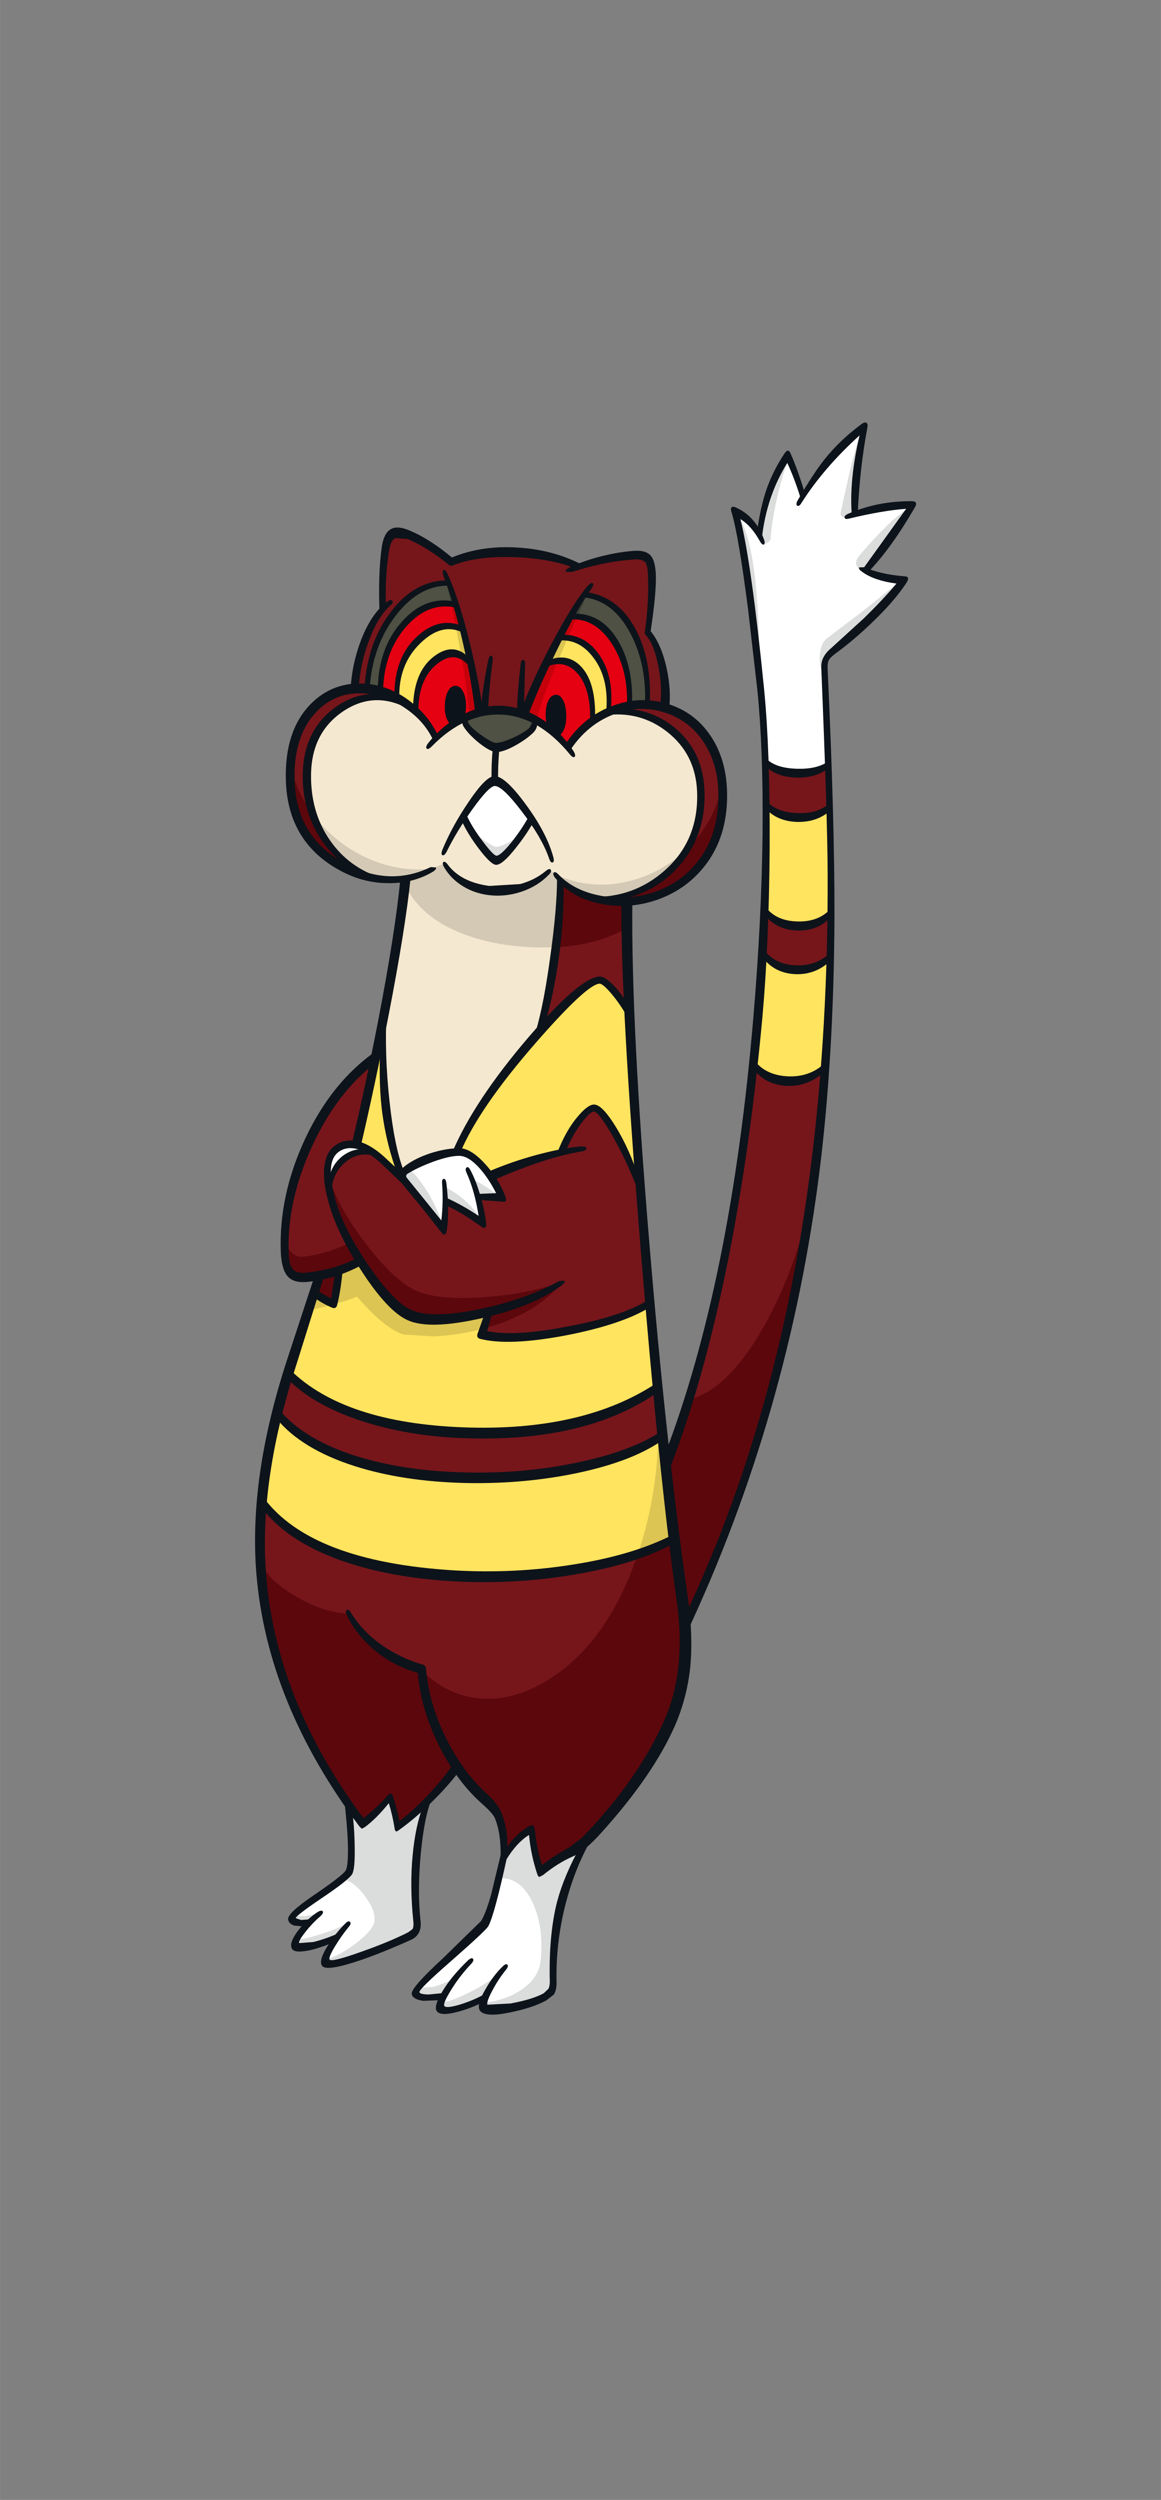 <?xml version="1.0" encoding="UTF-8" standalone="no"?>
<svg
   version="1.1"
   width="151"
   height="325"
   viewBox="-1.55 -0.2 150.9 324.8"
   id="svg127"
   xmlns="http://www.w3.org/2000/svg"
   xmlns:svg="http://www.w3.org/2000/svg">
  <rect x="-1.55" y="-0.2" width="150.9" height="324.8" fill="#808080" stroke="none"/>
  <defs
     id="defs127" />
  <g
     id="g127"
     transform="matrix(0.569,0.006,-0.006,0.64,32.946,53.89)">
    <path
       fill="#76161b"
       d="m 81.7,27.8 5.9,0.3 q 1.65,1.25 0.2,14.95 2.7,3.65 3.7,8.5 0.75,3.9 0.2,6.5 -6.25,-1.25 -12.3,1.2 -5.8,2.3 -9.75,7.3 -3.15,-3.55 -7.6,-5.5 -3.65,-1.55 -7.5,-1.8 -3.45,-0.25 -7.6,1.3 -4.4,1.6 -7.5,4.5 -2.55,-4.7 -7.6,-7.5 -5.25,-2.95 -11.05,-2.5 0.35,-4.55 2.4,-9.5 1.9,-4.5 4,-6.75 l -0.05,-8.6 q 0.35,-5.85 2.15,-6.6 1.9,-0.8 6.55,1.35 3.65,1.65 7.1,4.15 5.6,-1.9 13.85,-1.85 8.85,0.05 14.9,2.55 5.6,-1.5 10,-2"
       id="path1" />
    <path
       fill="#76161b"
       d="m 31.45,57.3 q -9.8,-1.7 -15.75,3.45 -4.75,4.15 -5.3,10.35 -0.55,5.75 1.95,11 3.2,6.6 10.7,10.5 Q 13.6,90.65 9.05,83.1 4.4,75.3 7.4,65.35 q 2.05,-6.75 9.15,-9.2 7.2,-2.5 14.9,1.15"
       id="path2" />
    <path
       fill="#76161b"
       d="m 95,64.05 q -5.9,-5.55 -15.8,-4.9 8.3,-2.75 15.3,0 7.8,3 10.25,11.85 3.5,12.85 -6.65,21.25 -4.25,3.5 -9.75,4.95 -5.45,1.4 -10.3,0.25 Q 88.8,96.2 94.8,90.15 100.5,84.3 100.25,75.8 100.05,68.85 95,64.05"
       id="path3" />
    <path
       fill="#f4e8d0"
       d="m 92.6,62.15 q 7.5,5.05 7.65,14.95 0.1,7.5 -5.95,13.45 -6.25,6.15 -15.55,6.9 -2.75,-0.2 -5.85,-1.4 -3,-1.2 -4.55,-2.65 0.1,5.8 -1.25,15.45 -1.2,8.75 -2.85,15.5 -6.35,6.5 -11.15,12.55 -5.55,7 -8,12.15 -2.4,0.25 -6,1.35 -3.75,1.2 -6.45,2.65 -2.25,-4.1 -3.45,-15.5 -1,-9.25 -0.8,-15.95 1.55,-5.7 4.75,-28.05 -9.1,1.4 -16.25,-5.4 -7.25,-6.9 -6.5,-16.7 0.5,-6.9 6.4,-11.35 6.5,-4.9 15,-2.55 2,0.95 4.2,3.1 2.2,2.15 3.45,4.4 3.95,-2.95 7,-4.3 3.85,-1.7 7.75,-1.6 4,0.05 8.4,2.35 3.95,2 7.05,5.05 5.45,-5.9 9.55,-7.4 7,-1.35 13.4,3"
       id="path4" />
    <path
       fill="#ffe45f"
       d="m 45.75,42.9 1.7,6.4 q -4.55,-2.6 -8.2,0.05 -3.95,2.85 -4.25,10.3 -1.75,-1.5 -4.45,-2.85 0.2,-7.25 4.8,-11.55 4.65,-4.4 10.4,-2.35"
       id="path5" />
    <path
       fill="#4e5143"
       d="M 42.3,33.45 44,37.5 q -6.85,-0.8 -11.9,4.55 -5.05,5.3 -5.3,13.45 L 23.75,55 q -0.25,-6.45 4.6,-13.4 5.7,-8.15 13.95,-8.15"
       id="path6" />
    <path
       fill="#e50012"
       d="m 44,37.5 1.75,5.4 q -5.75,-2.05 -10.4,2.35 -4.6,4.3 -4.8,11.55 L 26.8,55.5 Q 27.05,47.35 32.1,42.05 37.15,36.7 44,37.5"
       id="path7" />
    <path
       fill="#e50012"
       d="m 39.45,65.05 q -1.7,-2.95 -4.45,-5.4 0.3,-7.45 4.25,-10.3 3.65,-2.65 8.2,-0.05 1.45,6.05 1.9,10.45 -2.2,0.55 -5.4,2.35 -2.9,1.6 -4.5,2.95"
       id="path8" />
    <path
       fill="#ffe45f"
       d="m 67.5,44.3 q 5.05,-0.1 8.4,4 3.5,4.35 3.05,11.05 L 75.5,61.2 Q 74.95,47.4 64.95,49.05 L 67.5,44.3"
       id="path9" />
    <path
       fill="#4e5143"
       d="M 88.05,57.65 84,57.9 q -0.1,-7.5 -3.6,-12.5 -3.85,-5.55 -10.3,-5.5 1.8,-2.9 3.4,-4.65 6.75,0.8 10.75,7.5 3.7,6.2 3.8,14.9"
       id="path10" />
    <path
       fill="#e50012"
       d="m 70.1,39.9 q 6.45,-0.05 10.3,5.5 3.5,5 3.6,12.5 -2.4,0.35 -5.05,1.45 0.45,-6.7 -3.05,-11.05 -3.35,-4.1 -8.4,-4 l 2.6,-4.4"
       id="path11" />
    <path
       fill="#e50012"
       d="M 75.5,61.2 Q 72.2,63.3 69.95,66.6 64.1,61.3 59.8,60.1 62.35,54.15 64.95,49.05 74.95,47.4 75.5,61.2"
       id="path12" />
    <path
       fill="#4e5143"
       d="m 46.25,60.8 q 3.8,-1.7 8.3,-1.55 4.2,0.1 7.5,1.7 1.05,1.5 -2.75,3.8 -3.7,2.2 -5.9,2 -2,-0.15 -4.95,-2.55 -2.95,-2.45 -2.2,-3.4"
       id="path13" />
    <path
       fill="#76161b"
       d="m 68.35,93.4 q 3,2.45 7.75,3.65 3.95,1 7.15,0.8 l 0.45,11.05 0.6,11.35 q -1.35,-2.05 -3.45,-4.25 -2.4,-2.4 -3.35,-2.3 -1.9,0.25 -6.8,4.55 -3.4,2.95 -7,6.65 2.25,-5.65 3.65,-17.65 1.1,-9.5 1,-13.85"
       id="path14" />
    <path
       fill="#76161b"
       d="m 69.65,148.45 q 0.95,-2.55 2.7,-5.1 2.25,-3.3 4.05,-3.5 1.75,-0.2 5.85,6.4 2.55,4.15 4.7,8.5 0.55,8.7 4.45,38.8 3.55,27.55 5.75,41.6 1.5,9.75 1.3,14.55 -0.25,7.75 -3.85,15.95 -2.35,5.35 -9.5,13.75 -6.65,7.8 -10.65,10.65 l -3.95,2.2 q -3.45,1.7 -4.55,2.4 -0.65,-1.3 -1.25,-3.55 -0.65,-2.55 -0.8,-4.65 -2.95,1.05 -6.45,5.55 0.7,-7.8 -4.25,-11.85 -2.9,-2.35 -6.45,-6.45 -1.95,2.75 -6.25,6.55 -4,3.5 -7.35,5.65 -0.25,-1.9 -1.7,-5.65 l -3.2,2.8 -3.4,2.4 Q 11.35,268.6 5.9,253.65 1,240.15 1.2,223.6 q 0.15,-7.9 4.5,-23.5 3.25,-11.55 8.35,-25.8 -4.9,1.2 -6.7,-0.6 -1.1,-1.1 -1.2,-3.9 -0.55,-12.25 6.6,-24.5 6.2,-10.6 14,-15.3 l -4.2,17.7 q 1.8,0.4 5.25,2.7 1.85,1.25 4.55,3.25 l 20.7,0.15 q 8.15,-2.95 16.6,-5.35"
       id="path15" />
    <path
       fill="#76161b"
       d="m 129.3,69.3 q 0.85,13.05 0.8,30.65 0,15.4 -0.65,26.7 -1.3,24 -6.4,48.8 -8.45,41 -24.75,68.55 -0.2,-3.05 -2.1,-16 l -2.5,-16.5 q 7.45,-14.15 13.7,-45.7 4.7,-24.05 6.1,-41.45 2.6,-32.85 1.4,-55.05 2.85,1.65 7.35,1.8 4.9,0.15 7.05,-1.8"
       id="path16" />
    <path
       fill="#ffe45f"
       d="m 129.6,78.25 q 0.7,13.95 0.55,21.6 -2.9,2 -7.05,2.25 -5.05,0.35 -7.9,-2.7 0.35,-14.85 0,-21.4 2.5,1.9 6.65,2.2 4.6,0.3 7.75,-1.95"
       id="path17" />
    <path
       fill="#ffe45f"
       d="m 129,131.25 q -2.75,2.35 -7.8,2.45 -5.45,0.1 -8.05,-2.9 l 1.75,-23 q 2.1,2.95 6.95,3.3 4.95,0.35 8.2,-2.4 0,5.75 -1.05,22.55"
       id="path18" />
    <path
       fill="#ffe45f"
       d="m 76.4,139.85 q -1.65,0.25 -3.95,3.6 -1.2,1.75 -3.15,5.35 -2.15,0.45 -8.1,2.3 l -8.15,2.7 q -4.3,-5.35 -7.55,-4.85 2.6,-7.55 16.1,-21.65 12.8,-13.45 15.9,-13.6 0.95,-0.05 3.35,2.3 l 3.2,3.45 q 0.4,6.1 1.55,18.75 l 1.75,17.7 q -2.05,-4.75 -5.3,-9.95 -3.95,-6.3 -5.65,-6.1"
       id="path19" />
    <path
       fill="#ffe45f"
       d="m 28.45,120.85 q -0.1,6.3 0.8,15.55 1.25,12.25 3.6,17.75 l -5.3,-4.25 q -2.95,-2.05 -5,-2.2 l 2.95,-12.65 2.95,-14.2"
       id="path20" />
    <path
       fill="#ffe45f"
       d="m 7.2,194.1 2.95,-8.65 Q 12.2,179.7 13.2,178 l 4.45,1.8 1,-6.6 2.35,-0.75 2.5,-1.15 q 2.6,3.6 6.05,6.75 3.4,3.1 5.9,4.3 l 7.8,0.25 9.6,-1.4 -1.25,4.6 q 6.3,1.45 19.8,-0.95 13.35,-2.4 18.15,-5.7 l 1.15,9.2 0.9,8.15 q -7.15,4.45 -18.6,6.95 -11.3,2.5 -23.6,2.45 -28.35,-0.1 -42.2,-11.8"
       id="path21" />
    <path
       fill="#ffe45f"
       d="m 92.9,206.15 q 0.8,6.45 2.95,20.6 -8.2,4.4 -21.75,6.55 -13.2,2.15 -27.4,1.55 -14.85,-0.6 -26.4,-4 -12.7,-3.7 -18.75,-10.05 0,-3.45 1.15,-9.6 1,-5.5 2.05,-8.85 4.5,5.1 15,8.5 10.25,3.25 23.25,4.05 29.8,1.85 49.9,-8.75"
       id="path22" />
    <path
       fill="#ffffff"
       d="m 46.1,80.95 q 4.75,-7.15 7.1,-7.35 1.45,-0.05 4.1,2.4 2.35,2.2 4.35,5.1 -1.3,2.35 -3.85,5.25 -2.75,3.1 -3.9,3.15 -1.1,0.1 -3.75,-2.85 -2.55,-2.85 -4.05,-5.7"
       id="path23" />
    <path
       fill="#ffffff"
       d="m 34.25,152.3 q 2.7,-1.25 6.05,-2.25 4.2,-1.2 6.3,-0.9 2.15,0.3 5.15,3.4 2.65,2.8 4.1,5.65 -3.1,-0.45 -5.65,-0.1 l 1,5.2 q -2,-1.35 -8.45,-4.25 0.15,1.85 -0.35,5.7 -2.2,-2.75 -8.5,-9.35 -0.8,-0.85 -0.65,-1.75 0.15,-0.9 1,-1.35"
       id="path24" />
    <path
       fill="#ffffff"
       d="m 142.55,23.8 -5.05,6.1 q 4.15,1.6 8.45,2.05 -1.75,2.3 -7.65,7.65 -5.65,5.15 -7.75,6.45 -2.5,1.65 -2.3,4.4 l 1.1,19.2 q -2.8,1.3 -6.55,1.45 -4.75,0.25 -7.65,-1.85 -1.2,-13.75 -3.1,-27.35 -2.5,-17.8 -4.75,-23.65 1.15,0.3 2.65,1.45 1.85,1.35 2.95,3.05 1.05,-5.15 2.8,-9.4 1.7,-4.1 3.65,-6.25 l 1.8,3.6 1.8,4.15 q 6.45,-9 13.7,-13.5 L 135.6,9.4 q -0.7,6.6 -0.7,9.05 2.35,-0.75 6.15,-1.2 l 6.65,-0.5 -5.15,7.05"
       id="path25" />
    <path
       fill="#ffffff"
       d="m 39.85,280.9 q -1.75,4.9 -2.25,13 -0.4,6.85 0.2,10.85 0.2,1.4 -0.4,2.3 -0.55,0.8 -1.85,1.35 -4.45,2.05 -10.75,4 -7.1,2.2 -7.65,1.2 -0.25,-0.45 0.55,-2.05 0.75,-1.55 1.75,-2.8 -4.1,1.4 -6.55,1.8 -2.4,0.35 -2.65,-0.35 -0.2,-0.5 0.65,-1.9 0.8,-1.3 1.9,-2.35 l -2.2,-0.15 q -1.1,-0.3 -1.3,-0.95 -0.2,-0.65 5.8,-4.45 6.45,-4.1 7.1,-5.05 0.6,-0.8 0.4,-5.8 l -0.5,-7.7 3.15,3.5 q 2.8,-1.6 6.2,-5.1 1.15,2.25 1.95,5.8 3,-1.95 6.45,-5.15"
       id="path26" />
    <path
       fill="#ffffff"
       d="m 57.55,292.25 q 1.05,-1.9 3.1,-3.7 1.75,-1.55 3.25,-2.25 0.05,1.8 0.8,4.5 0.65,2.35 1.4,4.05 1.5,-1.4 5.2,-3.4 l 4.9,-2.55 q -3.5,5.3 -5.65,14.55 -1.85,8.1 -1.5,12.7 0.15,1.75 -0.3,2.65 -0.5,1 -2.05,1.7 -1.5,0.7 -5.6,1.5 l -6.1,0.9 q -2.45,0.15 -1.5,-2.4 -2.85,1.45 -6.35,2.25 l -3.45,0.3 q -0.3,-0.25 -0.25,-1.05 0.1,-0.75 0.45,-1.4 -1.85,0.2 -3.85,0 -2.3,-0.2 -2.4,-0.75 -0.15,-1 6.85,-6.65 8,-6.4 9.05,-7.75 1,-1.25 2.2,-5.8 l 1.8,-7.4"
       id="path27" />
    <path
       fill="#ffffff"
       d="m 21.65,147.75 q 2.2,0.05 3.8,1 -3.45,0.25 -5.85,1.9 -2.55,1.7 -3.45,4.65 -0.45,-2.1 -0.05,-4.1 0.5,-2.2 1.9,-2.85 1.6,-0.65 3.65,-0.6"
       id="path28" />
    <path
       fill="#0d131a"
       d="m 44.05,54.3 q 1,0 1.65,1.1 0.7,1.1 0.75,2.95 0,1.4 -0.45,2.35 -0.3,0.75 -1.6,1.2 l -1.45,0.2 Q 41.5,61 41.6,58.2 q 0.05,-1.9 0.8,-2.95 0.65,-1 1.65,-0.95"
       id="path29" />
    <path
       fill="#0d131a"
       d="m 67,55.9 q 1,0 1.65,1.15 0.65,1.15 0.7,3 0.05,1.95 -0.6,3.1 -0.65,1.15 -1.65,1.15 -0.9,0 -1.6,-1.1 -0.8,-1.2 -0.85,-3.05 -0.05,-1.9 0.6,-3.1 Q 65.9,55.9 67,55.9"
       id="path30" />
    <path
       fill="#c6000b"
       d="m 43.9,37.5 1.55,5.05 -1.5,-0.25 -1.2,-4.85 1.15,0.05"
       id="path31" />
    <path
       fill="#c6000b"
       d="m 45.3,48.35 1.95,1 2.15,10.3 -2.3,0.8 Q 46.9,56 45.3,48.35"
       id="path32" />
    <path
       fill="#3b3e33"
       d="m 42.3,33.4 1.6,4.1 -1.15,-0.05 -1.05,-4.05 h 0.6"
       id="path33" />
    <path
       fill="#dcc552"
       d="m 45.45,42.55 1.8,6.8 -1.95,-1 -1.35,-6.05 1.5,0.25"
       id="path34" />
    <path
       fill="#c6000b"
       d="M 64.75,49.35 67.35,49 q -3.6,7.8 -4.8,12.05 l -3.1,-1.1 5.3,-10.6"
       id="path35" />
    <path
       fill="#c6000b"
       d="m 70.2,39.95 1.45,0.05 -2.15,4.45 -1.9,-0.2 2.6,-4.3"
       id="path36" />
    <path
       fill="#3b3e33"
       d="M 73.9,35.45 71.65,40 70.2,39.95 l 3.1,-4.6 0.6,0.1"
       id="path37" />
    <path
       fill="#dcc552"
       d="m 64.75,49.35 2.85,-5.1 1.9,0.2 -2.15,4.55 -2.6,0.35"
       id="path38" />
    <path
       fill="#dbdcdc"
       d="m 48,83.45 q 1.35,1.35 3.35,2.45 1.75,1 2.35,1 0.95,-0.05 2.7,-0.9 1.6,-0.8 2.95,-1.8 l -2.9,3.4 q -1.95,1.95 -2.75,1.9 -0.85,-0.05 -2.7,-2.05 -1.75,-1.9 -3,-4"
       id="path39" />
    <path
       fill="#5c070c"
       d="m 105,72.4 q 1.85,13.05 -7.1,20.05 -7.55,5.95 -18.35,5.2 5.85,-1.3 10.45,-4.05 4.75,-2.85 7.3,-6.75 3.5,-3.1 5.5,-6.8 2.1,-3.8 2.2,-7.65"
       id="path40" />
    <path
       fill="#d3c9b5"
       d="m 97.3,86.85 q -2.55,3.9 -7.3,6.75 -4.6,2.75 -10.45,4.05 -4.05,-0.25 -7.25,-1.6 -3.3,-1.4 -4.9,-3.6 7.95,3.05 16.35,1.2 7.7,-1.7 13.55,-6.8"
       id="path41" />
    <path
       fill="#5c070c"
       d="m 11.85,80.8 q 3.1,7.2 10.5,12.1 -7.45,-2.1 -11.75,-7.55 -5,-6.3 -4.35,-15.65 1.2,6.1 5.6,11.1"
       id="path42" />
    <path
       fill="#d3c9b5"
       d="m 39.25,91.45 q -3.3,1.9 -7.8,2.3 -4.55,0.4 -9.1,-0.85 -7.4,-4.9 -10.5,-12.1 4.8,5.6 11.95,8.5 7.5,3.05 15.45,2.15"
       id="path43" />
    <path
       fill="#d3c9b5"
       d="m 32.9,94.8 0.15,-1.45 3.2,-0.75 3,-1.15 q 2.5,-1.35 3.05,-0.55 3,4.05 9.95,4.75 7.6,0.75 13.35,-3.8 0.25,-0.2 0.85,0 0.6,0.2 0.95,0.6 l 1.05,0.95 q -0.05,6.15 -1.15,13.75 -11.8,0.5 -20.85,-2.45 -10,-3.25 -13.55,-9.9"
       id="path44" />
    <path
       fill="#5c070c"
       d="m 68.45,93.4 q 2.85,2.35 6.9,3.5 3.9,1.1 7.95,0.9 l 0.15,5.45 q -7.15,3.5 -16.15,3.9 1.1,-7.6 1.15,-13.75"
       id="path45" />
    <path
       fill="#5c070c"
       d="m 6.15,167.4 q 1.6,3.4 4.3,3.1 5.6,-0.6 10.65,-3 l 2.3,3.6 q -2.1,1 -6.5,2.2 l -5.95,1.25 q -2.7,0.2 -3.85,-1.6 -1.1,-1.7 -0.95,-5.55"
       id="path46" />
    <path
       fill="#5c070c"
       d="m 15.8,153.35 q 2.05,6.65 9.15,14.65 7,7.85 12,9.4 5.3,1.7 15.35,0.9 9.7,-0.75 17.45,-3.3 -4.8,2.95 -15.7,5.55 -12,2.9 -18.35,1.8 -3.65,-0.6 -10.75,-9.15 -8.35,-10.15 -9.15,-19.85"
       id="path47" />
    <path
       fill="#5c070c"
       d="m 21.45,242.8 q 1.75,3.05 6.55,6.55 5.7,4.15 10.55,4.35 0,3.25 2.45,9.85 2.7,7.4 5.75,10.25 -2.4,2.7 -6.55,6.6 -4.8,4.5 -6.85,5.6 -0.85,-3.8 -1.75,-5.8 l -6.55,5.25 q -10.4,-11.75 -17.15,-27 -6.5,-14.75 -6.75,-26 2,3.9 8.6,7.15 6.4,3.2 11.7,3.2"
       id="path48" />
    <path
       fill="#5c070c"
       d="m 95.7,227.35 1.3,7.9 q 2,9.15 1.4,17 -0.7,9.65 -5.3,16.4 -4.3,6.3 -9.65,12.5 -6.25,7.25 -9.5,9.05 -6.65,3.45 -7.9,4.55 l -1.35,-4.25 -0.8,-4.25 q -3.95,2.2 -6.25,5.3 0.3,-8.15 -4.9,-11.65 -4.05,-2.65 -8.5,-9.7 -5.25,-8.35 -5.6,-15.75 5.6,4.7 12.65,5.3 6.85,0.6 13.8,-2.75 15.2,-7.3 22.45,-27 l 8.15,-2.65"
       id="path49" />
    <path
       fill="#dcc552"
       d="m 92.9,206.35 2.8,21 -8.15,2.65 q 3.95,-10.65 4.4,-23.15 l 0.95,-0.5"
       id="path50" />
    <path
       fill="#dbdcdc"
       d="m 21.65,281.05 1.9,2.4 1.8,1.85 q 4,-2.9 6,-5.05 1.55,3.65 1.75,5.85 4.25,-2.95 6.8,-5.4 -1.35,2.55 -2.1,11.45 -0.7,8.7 0,12.3 0.35,1.65 -0.4,2.7 -0.65,0.85 -2.2,1.5 -5.45,2.35 -10.5,3.85 -6.95,2.15 -7.35,0.65 3.75,-1.3 7.1,-3.75 3.2,-2.35 3.6,-3.85 0.55,-2.1 -1.95,-5.15 -2.5,-3.05 -5.15,-3.6 l 1.35,-1.75 0.4,-2.2 -0.25,-5.1 -0.8,-6.7"
       id="path51" />
    <path
       fill="#dbdcdc"
       d="m 9.4,304.3 2.7,0.05 q 2.2,-0.25 3.6,-0.85 l -2.5,2.2 -3.3,-0.25 Q 8.9,305 9.4,304.3"
       id="path52" />
    <path
       fill="#dbdcdc"
       d="m 11,308.8 q 0.3,0.55 4.85,-0.8 4.4,-1.3 6.2,-2.4 l -2.5,3 -4.55,1.45 -3.35,0.7 q -0.85,0.05 -1.15,-0.5 -0.35,-0.6 0.5,-1.45"
       id="path53" />
    <path
       fill="#dbdcdc"
       d="m 56.55,296.25 0.95,-4.3 q 0.95,-1.4 2.9,-3.1 1.9,-1.7 3.5,-2.6 0.2,3.65 2.05,8.7 5.9,-4 9.8,-5.55 -3.15,5.05 -5.05,13.25 -1.75,7.45 -1.6,13.2 0.05,1.75 -0.45,2.85 -0.55,1.25 -1.95,1.9 -1.4,0.65 -5.65,1.5 l -5.5,0.9 q -1.25,0.15 -1.75,-0.4 -0.5,-0.45 -0.15,-1.1 4.65,-0.5 8.15,-2.65 3.95,-2.4 4.35,-5.85 0.75,-6.8 -1.9,-11.8 -2.8,-5.25 -7.7,-4.95"
       id="path54" />
    <path
       fill="#dbdcdc"
       d="m 57.6,314.7 q -2.85,3 -4.05,5.95 -5.1,1.95 -6.95,2.35 -3.9,0.8 -2.95,-1.75 0.8,0.75 6.15,-1.7 5.35,-2.4 7.8,-4.85"
       id="path55" />
    <path
       fill="#dbdcdc"
       d="m 44.2,320.4 q -2.55,0.45 -4.75,0.05 -2.4,-0.45 -1.55,-1.75 l 3.7,-0.25 q 3.05,-0.75 5.2,-2.05 l -2.6,4"
       id="path56" />
    <path
       fill="#dcc552"
       d="m 40.4,186.4 -6.8,-0.3 q -4.2,-1 -10.8,-7.6 -4.15,1.5 -10.95,2.9 l 2.1,-7.2 4.7,-1.15 4.85,-1.6 q 3.1,4.1 5,6 3.65,3.75 7.2,4.9 5.15,1.7 17.1,-1.2 l -1,3.55 q -5.55,1.4 -11.4,1.7"
       id="path57" />
    <path
       fill="#5c070c"
       d="m 69.75,175 q -5.9,6.7 -17.95,9.7 l 1,-3.55 q 4.85,-1.15 9.4,-2.75 4.55,-1.7 7.55,-3.4"
       id="path58" />
    <path
       fill="#5c070c"
       d="m 13.95,174.2 4.65,-0.95 q -0.5,4.2 -1.25,6.7 l -4.25,-2 0.85,-3.75"
       id="path59" />
    <path
       fill="#5c070c"
       d="m 126.8,153.75 q -1.3,18.75 -11.55,50.6 -9.8,30.5 -16.6,39.65 L 96.1,227.8 93.7,212.25 q 2.35,-5.3 5.35,-13.6 9.5,-2.4 17.9,-16.9 7.65,-13.3 9.85,-28"
       id="path60" />
    <path
       fill="#dbdcdc"
       d="m 119.6,7.5 q -1.55,3.75 -2.65,8.4 -1.05,4.4 -1.3,7.75 -0.05,0.7 -0.85,1 -0.75,0.3 -1.15,-0.2 l -0.7,-1.25 q 0.9,-4.65 2.6,-9.15 2.15,-5.6 4.05,-6.55"
       id="path61" />
    <path
       fill="#dbdcdc"
       d="m 136.4,1.5 -0.85,8.85 -0.6,8.35 -2.1,0.65 -0.95,-0.2 q -0.4,-0.3 -0.3,-0.9 l 2,-8.4 q 1.65,-6.35 2.8,-8.35"
       id="path62" />
    <path
       fill="#dbdcdc"
       d="m 147.55,17 q -4.4,6.1 -10.2,13.1 l -0.95,-0.3 q -1,-0.35 -1.15,-1.05 -0.2,-0.75 0.7,-1.75 7.55,-8 11.6,-10"
       id="path63" />
    <path
       fill="#dbdcdc"
       d="m 107.85,18.7 q 2.7,2.95 4.15,11.85 1.2,7.65 1.3,18.1 L 110.75,32.3 q -1.85,-10.65 -2.9,-13.6"
       id="path64" />
    <path
       fill="#dbdcdc"
       d="m 145.6,31.85 q -1.35,2.35 -7.25,7.65 l -7.45,6.3 q -0.75,0.55 -1.75,2.4 l -1.3,2.5 q -0.95,-1.65 -0.65,-3.8 0.25,-2.4 2,-3.35 l 8.05,-5.55 8.35,-6.15"
       id="path65" />
    <path
       fill="#dbdcdc"
       d="m 34.35,152.45 q 1.95,1.3 4.3,4.6 2.65,3.7 3.65,7.2 l -8.1,-8.55 q -0.95,-0.95 -1.05,-1.65 -0.1,-0.9 1.2,-1.6"
       id="path66" />
    <path
       fill="#dbdcdc"
       d="m 42.75,156.15 q 1.95,0.7 4.25,2.4 2.8,2.1 4.15,4.45 -1.25,-0.9 -3.95,-2.15 -2.9,-1.4 -4.25,-1.65 l -0.2,-3.05"
       id="path67" />
    <path
       fill="#dbdcdc"
       d="m 48.65,154.3 q 1.2,0.45 3.45,1.65 l 3.25,1.95 q -2.7,-0.25 -5.05,0.05 -0.65,-1.9 -1.65,-3.65"
       id="path68" />
    <path
       fill="#0d131a"
       d="M 87.25,43.5 Q 87.1,43.35 87.1,43.05 88.05,36.95 87.7,31.25 87.6,29.5 87.1,28.85 86.5,28.2 84.85,28.25 78,28.65 70.3,30.95 L 68.9,30.9 q -0.15,-0.4 1.05,-0.95 3.15,-1.35 7.25,-2.3 4.15,-0.95 7.65,-1.15 2.45,-0.1 3.5,1 0.95,1 1.15,3.55 0.25,3.55 -1.05,11.75 2.5,2.65 3.75,7.55 1.15,4.6 0.6,8.3 L 90.7,58.1 Q 91.35,54.6 90.3,50 89.25,45.3 87.25,43.5"
       id="path69" />
    <path
       fill="#0d131a"
       d="m 42.9,28.25 q 6.8,-2.55 15,-2.15 8.1,0.35 14.75,3.35 l -1.7,0.7 q -5.8,-1.95 -14,-2.1 -8.7,-0.15 -14.05,1.9 L 42.4,29.9 q -5,-3.6 -9.65,-5.3 L 29.9,24.45 q -0.95,0.45 -1.3,2.25 -1,5.35 -0.65,11.8 l -1.45,1.35 q -0.45,-8.05 0.35,-13.55 0.45,-2.9 2.1,-3.7 1.5,-0.75 4.3,0.3 4.45,1.6 9.65,5.35"
       id="path70" />
    <path
       fill="#0d131a"
       d="m 22.35,45.15 q 2.35,-5.5 5.9,-7.8 0.85,-0.55 1.15,-0.15 0.3,0.35 -0.5,0.95 -2.85,2.35 -4.85,7.35 -1.9,4.75 -2.15,9.45 l -1.85,0.1 q 0.25,-5 2.3,-9.9"
       id="path71" />
    <path
       fill="#0d131a"
       d="m 61.3,60.75 1.25,0.5 q 0.3,0.5 0.1,1.2 -0.2,0.65 -0.75,1.15 -1.5,1.35 -4.05,2.65 -2.85,1.45 -4.45,1.4 -1.35,-0.05 -3.9,-1.8 -2.4,-1.7 -3.5,-3.2 -0.6,-0.8 -0.25,-1.55 l 1.15,-0.55 q -0.15,0.25 -0.05,0.75 l 0.2,0.6 q 0.95,1.2 3.35,2.6 2.25,1.35 3,1.3 1.35,-0.05 3.9,-1.1 2.5,-1.05 3.7,-2.05 l 0.55,-1 q 0.1,-0.6 -0.25,-0.9"
       id="path72" />
    <path
       fill="#0d131a"
       d="m 38.7,66.65 q -0.85,0.75 -1.15,0.45 -0.35,-0.35 0.4,-1.2 3.4,-3.8 7.8,-5.8 4.35,-2 8.95,-1.85 4.65,0.2 8.95,2.55 4.35,2.4 7.4,6.45 0.65,0.9 0.3,1.2 -0.35,0.3 -1.1,-0.5 -7.2,-7.6 -15.6,-7.9 -8.5,-0.3 -15.95,6.6"
       id="path73" />
    <path
       fill="#0d131a"
       d="m 65.85,45.55 q 4.85,-8.35 8,-11.7 0.95,-0.95 1.3,-0.65 0.35,0.3 -0.5,1.35 -2.7,3.3 -7.25,11.7 -4.35,8.05 -6.8,14 l -1.75,-0.6 q 2.25,-5.9 7,-14.1"
       id="path74" />
    <path
       fill="#0d131a"
       d="m 51.4,49.1 q 0.25,-1.1 0.7,-1 0.45,0.1 0.3,1.2 -0.65,4.6 -0.95,10.2 L 49.8,59.6 Q 50.1,55 51.4,49.1"
       id="path75" />
    <path
       fill="#0d131a"
       d="M 45.55,45.4 Q 43.4,37.4 41.1,32.25 40.6,31 41,30.8 q 0.45,-0.2 1.05,1 2.4,4.55 4.9,13 2.3,7.85 3.35,14.6 l -1.75,0.5 q -0.85,-6.6 -3,-14.5"
       id="path76" />
    <path
       fill="#0d131a"
       d="m 40.15,64.5 q -0.55,0.45 -1.15,0.85 -2.1,-3.9 -6.6,-6.5 -4.35,-2.55 -9.25,-2.8 -6.6,-0.35 -11.1,4.05 -5,4.95 -4.6,13.8 0.5,11.4 11.5,16.6 10.3,4.85 19.75,0.65 l 1.2,0.05 q 0.2,0.4 -0.7,0.9 -4.55,2.45 -10.35,2.4 -5.65,0 -10.8,-2.45 -12,-5.6 -12.6,-18.1 -0.45,-10 5.35,-15.5 5.05,-4.75 12.5,-4.4 5.45,0.3 10.15,3.35 4.4,2.85 6.7,7.1"
       id="path77" />
    <path
       fill="#0d131a"
       d="m 30.8,56.8 2.85,2.45 q -8.05,-4 -15.4,0.55 -7.4,4.6 -7.05,13.75 0.25,7.2 4.55,12.5 4.35,5.4 11.7,7.4 L 23.5,93.25 Q 17.2,90.65 13.4,85.5 9.55,80.25 9.3,73.65 8.95,64.35 15.95,59.35 22.6,54.6 30.8,56.8"
       id="path78" />
    <path
       fill="#0d131a"
       d="m 92.25,57.45 q 6.4,1.6 10.15,6.5 4.15,5.4 3.85,13.4 -0.3,7.7 -5.05,13.1 -4.25,4.85 -11,6.95 -6.45,1.95 -12.8,0.8 -6.5,-1.15 -10.2,-5.1 -0.7,-0.75 -0.35,-1.1 0.35,-0.3 1.1,0.4 3.6,3.25 9.65,4.2 6,0.95 11.85,-0.75 6.3,-1.9 10.15,-6.3 4.4,-5 4.65,-12.3 0.3,-7.15 -3.5,-12.1 -3.4,-4.45 -9.2,-5.95 -5.65,-1.45 -11.35,0.55 -6,2.1 -9.85,7.35 L 69.2,65.95 q 4.05,-5.65 10.65,-7.9 6.2,-2.15 12.4,-0.6"
       id="path79" />
    <path
       fill="#0d131a"
       d="M 92.15,91.35 Q 99.95,85.1 99.4,75.2 98.95,67.65 92.45,63.2 86.1,58.85 77.9,60 l 2.35,-1.4 q 8.5,-0.45 14.4,4.1 6.05,4.65 6.45,12.45 0.45,9.25 -6,15.6 -6.25,6.2 -16.25,7 l -3.4,-0.9 q 9.65,0.15 16.7,-5.5"
       id="path80" />
    <path
       fill="#0d131a"
       d="m 41.4,87.5 q 2.1,-4.65 5.75,-9.55 3.9,-5.3 5.85,-5.4 2.4,-0.15 7.2,5.55 4.85,5.7 6.45,10.6 0.4,1.1 -0.1,1.25 -0.45,0.15 -0.85,-0.9 -1.7,-4.2 -6.35,-9.45 -4.5,-5.15 -6.2,-5.05 -1.35,0.1 -5.05,4.8 -3.55,4.5 -5.75,8.6 -0.55,0.95 -1,0.75 -0.4,-0.2 0.05,-1.2"
       id="path81" />
    <path
       fill="#0d131a"
       d="m 53.95,73.65 h -1.5 q -0.15,-3.3 0.2,-6.85 l 1.5,0.1 q -0.35,4.05 -0.2,6.75"
       id="path82" />
    <path
       fill="#0d131a"
       d="m 53.7,88.7 q 0.95,0 3.45,-2.8 2.35,-2.7 4,-5.45 l 0.9,1.4 q -1.65,2.65 -4,5.3 -2.95,3.4 -4.4,3.4 -1.15,0 -3.95,-3.2 -2.7,-3.1 -4,-5.7 l 0.95,-1.45 q 1.2,2.5 3.85,5.55 2.45,2.85 3.2,2.95"
       id="path83" />
    <path
       fill="#0d131a"
       d="m 41.85,91.25 q -0.6,-0.85 -0.25,-1.15 0.4,-0.25 1.05,0.55 3.05,3.5 9.5,4.2 L 59.2,94.4 q 3.35,-0.85 5.8,-2.7 0.85,-0.65 1.15,-0.25 0.3,0.35 -0.5,1.05 -2.45,2.3 -6.15,3.45 -3.75,1.15 -7.6,0.75 -3.25,-0.35 -5.9,-1.8 -2.65,-1.45 -4.15,-3.65"
       id="path84" />
    <path
       fill="#0d131a"
       d="M 41.9,32.9 42.5,34 Q 35.65,33.8 30.25,40.1 24.9,46.4 24.4,55.05 l -1.2,-0.1 q 0.55,-9.2 5.85,-15.5 Q 34.4,33 41.9,32.9"
       id="path85" />
    <path
       fill="#0d131a"
       d="m 43.7,37.2 0.35,1.25 Q 37.65,37.2 32.6,42.4 27.55,47.6 27.45,55.65 l -1.2,-0.2 Q 26.2,46.85 31.65,41.35 36.95,36 43.7,37.2"
       id="path86" />
    <path
       fill="#0d131a"
       d="m 45.25,42.1 0.35,1.4 Q 40.75,41.4 35.85,45.75 30.8,50.2 31.2,57.2 l -1.15,-0.5 q -0.15,-8.15 5.2,-12.45 4.85,-3.95 10,-2.15"
       id="path87" />
    <path
       fill="#0d131a"
       d="m 39.75,49.9 q -4.4,3.2 -4.2,10.15 l -1.2,-0.9 q -0.05,-7.55 4.7,-10.8 4.45,-3.05 8.05,0.3 l 0.35,2.05 q -3.4,-3.95 -7.7,-0.8"
       id="path88" />
    <path
       fill="#0d131a"
       d="m 75.95,60.8 -1.15,0.85 q 0.25,-7 -3,-10.15 -3.05,-3 -7.4,-1.1 l 0.65,-1.45 Q 69.4,47.3 72.5,50 q 3.6,3.15 3.45,10.8"
       id="path89" />
    <path
       fill="#0d131a"
       d="m 67.35,44.9 0.6,-1.2 q 5.35,-0.25 8.7,3.85 3.6,4.4 2.85,11.5 l -1.05,0.45 q 0.7,-6.95 -3,-11.2 -3.35,-3.9 -8.1,-3.4"
       id="path90" />
    <path
       fill="#0d131a"
       d="M 84.35,58 83.2,58.1 Q 83.45,50.55 79.55,45.35 75.6,40.1 69.85,40.6 l 0.55,-1.2 q 6.6,-0.35 10.5,5.2 3.75,5.3 3.45,13.4"
       id="path91" />
    <path
       fill="#0d131a"
       d="M 88.4,57.8 87.3,57.75 Q 87.65,49.65 83.9,43.4 79.75,36.5 72.85,36.05 L 73.65,35 q 7.3,0.8 11.35,7.4 3.85,6.3 3.4,15.4"
       id="path92" />
    <path
       fill="#0d131a"
       d="m 13.1,174.3 2.3,-0.35 -6.2,18.2 q -8.25,23.3 -6.65,41.95 2.2,26.1 22.85,50.25 3.6,-2.6 5.75,-4.95 l 0.5,-0.15 0.35,0.35 q 1,2.55 1.65,5.25 3.45,-2.4 7,-5.9 3.35,-3.3 5.35,-6.1 l 1.2,1.7 q -2.5,3.05 -6.2,6.35 -3.9,3.5 -7.65,5.9 -0.65,0.45 -0.8,-0.35 -0.5,-2.7 -1.4,-5.2 -2.8,3.15 -5.4,4.9 l -0.7,0.35 -0.55,-0.45 q -21.4,-24.8 -24.1,-51.2 -1.95,-19.4 6.5,-43.2 l 6.2,-17.35"
       id="path93" />
    <path
       fill="#0d131a"
       d="m 31.8,93.75 2.35,-0.4 q -1.05,10.2 -4.75,28.05 -2.85,13.75 -6.05,26.5 l -2.1,-0.3 q 3,-11.65 5.85,-25.4 3.65,-17.8 4.7,-28.45"
       id="path94" />
    <path
       fill="#0d131a"
       d="m 20.9,280.3 1.8,1.95 q 0.65,3.7 0.75,7.85 0.15,4.55 -0.5,5.6 -0.8,1.25 -7.05,5.05 -5.85,3.6 -5.75,4.05 l 1.2,0.35 2.65,-0.2 -1.5,1.55 -2.7,-0.2 q -1.3,-0.4 -1.4,-1.25 -0.2,-1.25 5.8,-4.95 6.55,-4.05 7.25,-5.1 0.6,-0.95 0.45,-5.3 -0.2,-4.15 -1,-9.4"
       id="path95" />
    <path
       fill="#0d131a"
       d="m 10.8,307.2 q 1.9,-2.25 4.25,-3.65 0.95,-0.55 1.25,-0.2 0.25,0.35 -0.6,1.05 -1.8,1.4 -3.35,3.2 -1.6,1.85 -1.4,2.25 l 3.25,-0.25 q 3.25,-0.75 6.2,-2.05 l -1.15,1.85 q -2.8,1.2 -5.7,1.85 -3.7,0.75 -4.25,-0.3 -0.65,-1.25 1.5,-3.75"
       id="path96" />
    <path
       fill="#0d131a"
       d="M 36.7,291.85 Q 37.25,285.9 39,281.7 l 2.1,-1.75 q -1.8,3.65 -2.55,11.6 -0.7,7.65 0.1,13.5 0.4,2.85 -2.15,3.9 -5.95,2.45 -11.05,4.1 -7.9,2.5 -9.1,1.45 -1.05,-0.95 1.1,-4.1 1.75,-2.6 4.1,-4.7 0.65,-0.6 1,-0.25 0.35,0.35 -0.25,0.95 -1.75,1.95 -3.15,4.05 -1.45,2.2 -1.2,2.65 0.3,0.65 7.15,-1.6 6.5,-2.1 10.8,-4.1 l 0.95,-0.65 q 0.3,-0.55 0.15,-1.6 -0.9,-7.1 -0.3,-13.3"
       id="path97" />
    <path
       fill="#0d131a"
       d="m 56.95,291 1.4,0.6 q -2.8,12.05 -4.2,14.4 -0.5,0.85 -8.35,7.1 -7.45,5.9 -7.25,6.45 0.15,0.45 2.15,0.45 l 4.1,-0.4 -0.9,1.5 -4.4,0.2 q -2.45,-0.25 -2.7,-1.35 -0.3,-1.2 6.95,-7.25 l 8.7,-7.7 q 1,-1.35 2.25,-5.35 L 56.95,291"
       id="path98" />
    <path
       fill="#0d131a"
       d="m 82.35,97.8 2.5,-0.1 q -0.05,24.7 4.6,69.15 4.3,41.45 9.55,71.9 1.35,7.95 0.7,14.35 -0.7,6.35 -3.5,12.1 -4.95,10.1 -16.65,21.8 -3.6,3.6 -6.2,4.65 -3.4,1.35 -6.8,3.85 l -0.85,0.4 q -0.3,-0.05 -0.5,-0.6 -1.5,-3.9 -1.95,-7.9 -2.8,1.55 -5.2,5.15 -0.45,0.7 -0.85,0.6 -0.4,-0.1 -0.4,-0.95 0.1,-5.15 -1.45,-8.25 -0.55,-1 -3.25,-3.05 -5.75,-4.55 -9.85,-11.85 -4.05,-7.3 -4.75,-14.3 -5.65,-1.35 -10.05,-4.6 -4.15,-3.05 -6.3,-7 -0.4,-0.75 -0.05,-1 0.4,-0.3 0.95,0.45 2.55,3.65 6.8,6.35 4.45,2.8 10.1,4.2 l 0.4,0.45 q 0.6,6.9 4.55,14 3.95,7.05 9.65,11.55 2.7,2.15 3.45,4.05 1.45,3.25 1.3,6.65 2.05,-2.75 5.05,-4.3 l 0.85,-0.15 0.35,0.8 q 0.5,4.05 1.75,7.3 2.3,-1.75 6.2,-3.7 l 2.9,-2 2.6,-2.5 q 10.6,-10.6 15.8,-21.25 5.15,-10.5 2.6,-24.9 -4.15,-24.3 -9,-71.8 Q 82.35,117.7 82.35,97.8"
       id="path99" />
    <path
       fill="#0d131a"
       d="m 54.1,319.45 -0.85,1.9 q -2.8,1.35 -5.9,2.1 -3.95,1 -4.8,-0.1 -0.75,-0.95 1.2,-3.95 2.05,-3.1 5.75,-6.35 0.9,-0.75 1.2,-0.4 0.35,0.35 -0.45,1.1 -2.65,2.55 -4.55,5.4 -1.75,2.6 -1.45,3.1 0.35,0.65 3.85,-0.35 3.4,-1 6,-2.45"
       id="path100" />
    <path
       fill="#0d131a"
       d="m 75.3,289.1 2.6,-1.6 q -4,6.15 -6.1,13.65 -2.25,8 -1.95,16.1 0.05,1.6 -0.6,2.5 l -1.7,1.2 q -3,1.5 -8.15,2.5 -5.85,1.15 -7,-0.3 -0.85,-1.1 1.2,-4.3 1.75,-2.8 3.85,-4.65 0.8,-0.75 1.15,-0.4 0.3,0.35 -0.4,1.1 -1.7,1.9 -3.05,4.25 -1.3,2.25 -1.05,2.8 l 5.3,-0.3 q 5.1,-0.9 7.55,-2.15 L 68,318.6 q 0.35,-0.6 0.3,-1.6 -0.35,-9.4 1.5,-16.1 1.55,-5.45 5.5,-11.8"
       id="path101" />
    <path
       fill="#0d131a"
       d="M 67.6,92.85 69.1,94 q 0.25,7.15 -0.9,15.1 -1.1,7.85 -3.35,14.6 l -2.55,2.7 q 2.2,-5.4 3.85,-16.85 1.55,-10.4 1.45,-16.7"
       id="path102" />
    <path
       fill="#0d131a"
       d="m 25.2,148.7 2.15,1.4 q -4.4,-1.4 -7.7,1.3 -3.25,2.65 -2.8,6.9 L 16,155.9 q 0.2,-3.7 3.05,-5.8 2.75,-2 6.15,-1.4"
       id="path103" />
    <path
       fill="#0d131a"
       d="m 42.65,159.7 0.1,-1.55 q 3.9,1.5 7.65,3.7 -0.9,-5 -2.85,-8.75 -0.4,-0.75 0,-1.05 0.4,-0.3 0.9,0.55 1.3,2.1 2.35,5.25 1.05,3.05 1.35,5.55 0.1,0.6 -0.25,0.8 -0.35,0.2 -0.85,-0.2 L 47,161.65 q -2.55,-1.3 -4.35,-1.95"
       id="path104" />
    <path
       fill="#0d131a"
       d="m 39.9,150.95 q -3.35,1.15 -5.55,2.35 -0.95,0.45 -0.35,1.05 l 7.9,8.5 q 0.45,-3.7 0.1,-7.45 -0.1,-0.95 0.35,-1 0.5,-0.05 0.65,1 0.8,5.75 0.15,9.55 -0.1,0.65 -0.45,0.75 -0.4,0.1 -0.8,-0.45 l -4.2,-4.65 -5.15,-5.45 q -1.45,-1.6 0.9,-3.25 2.2,-1.55 5.75,-2.65 3.55,-1.05 6.65,-1.1 2.65,-0.05 6.05,3.25 3.1,3 4.6,6.5 0.5,1.25 -0.7,1 l -5.5,-0.3 -0.3,-1.2 4.35,-0.2 q -1.7,-2.95 -3.8,-5 -2.55,-2.5 -4.7,-2.5 -2.15,0 -5.95,1.25"
       id="path105" />
    <path
       fill="#0d131a"
       d="M 28.05,140.3 Q 27.15,133.75 27.7,125 l 1.25,-4.2 q -0.4,8.5 0.85,17.9 1.25,9.5 3.45,14.25 l -1.1,1.45 q -3.05,-6.85 -4.1,-14.1"
       id="path106" />
    <path
       fill="#0d131a"
       d="m 10.6,146.6 q 6.1,-11.85 16.35,-18.2 L 26.6,131 q -8.75,5.95 -14.4,17.1 -5.6,11.15 -5.1,21.5 0.1,2.7 1.1,3.55 0.9,0.85 3.3,0.55 6.85,-0.8 11.5,-3.2 l 0.95,1.5 q -5.6,2.85 -12.3,3.6 -3.25,0.35 -4.7,-1.05 -1.45,-1.4 -1.65,-4.95 -0.6,-11.45 5.3,-23"
       id="path107" />
    <path
       fill="#0d131a"
       d="m 7,195.25 0.75,-1.7 q 12.45,10.6 39.65,11.25 27.4,0.65 44.1,-9.45 l 0.3,1.85 Q 75.45,207.65 47.45,207 34.7,206.7 24.2,203.75 13.05,200.65 7,195.25"
       id="path108" />
    <path
       fill="#0d131a"
       d="m 92.8,205.05 0.3,1.8 q -6.75,4.4 -19.2,6.9 Q 61.7,216.2 48.15,216.1 33.9,215.95 22.8,212.95 10.45,209.6 4.6,203.35 l 0.7,-1.7 q 5.75,6 17.8,9.25 10.9,2.9 24.9,3.05 13.3,0.15 25.45,-2.25 12.4,-2.4 19.35,-6.65"
       id="path109" />
    <path
       fill="#0d131a"
       d="m 95.55,226.1 0.25,1.75 q -8.55,4.3 -22.15,6.5 -13.5,2.25 -27.6,1.75 -14.95,-0.55 -26.3,-4 Q 7.2,228.25 1.45,221.5 l 0.45,-2 q 10.95,12.85 43.5,14.35 14,0.6 27.45,-1.45 13.7,-2.05 22.7,-6.3"
       id="path110" />
    <path
       fill="#0d131a"
       d="M 61.35,125.55 Q 73.3,112.95 77.7,113 q 1.15,0.05 3.15,1.85 2,1.85 3.35,4.1 l -0.15,2.35 q -1.75,-2.75 -3.8,-4.85 -1.95,-2 -2.7,-2 -2.9,0.1 -14.7,12.4 Q 50.25,140 46.1,149 l -1.8,-0.1 q 4.85,-10.4 17.05,-23.35"
       id="path111" />
    <path
       fill="#0d131a"
       d="m 52.05,181.55 1.75,-0.15 -1.2,3.8 q 6.15,1.15 18.65,-1.15 12.65,-2.25 18.3,-5.65 l 0.2,1.6 q -6.25,3.55 -19.05,5.9 -13.15,2.35 -19.7,0.9 -0.85,-0.2 -0.6,-1 l 1.65,-4.25"
       id="path112" />
    <path
       fill="#0d131a"
       d="m 72.95,141.35 q 2.3,-2.45 3.7,-2.35 1.8,0.1 4.85,4.4 3.3,4.65 5.6,10.9 l 0.25,3.35 q -3.2,-7.35 -6.7,-12.6 -3.05,-4.55 -4.15,-4.65 -0.8,0.05 -2.6,2.15 -2.2,2.55 -3.75,6.05 l -1.95,0.35 q 2,-4.75 4.75,-7.6"
       id="path113" />
    <path
       fill="#0d131a"
       d="m 110.65,38.1 q -2.35,-15.1 -4,-19.7 -0.25,-0.65 0,-0.9 0.3,-0.3 1,0 4.4,1.7 6.4,6.2 0.45,1 0.1,1.25 -0.4,0.2 -1,-0.75 -2,-3.1 -4.45,-4.35 2.6,8.6 5.8,34.55 1.5,12.45 1.6,32.15 0.05,19.45 -1.3,34.4 -2.4,25.9 -7.05,48.1 -5.5,26.1 -13.6,44.8 l -0.75,-3.8 q 14.85,-35.45 19.35,-89.25 1.65,-19.5 1.7,-37.05 0,-17.2 -1.5,-29.25 l -2.3,-16.4"
       id="path114" />
    <path
       fill="#0d131a"
       d="m 123.35,14.4 -0.9,1.15 Q 121,11.5 119.3,8.35 114.65,15.1 113.65,23.7 l -1.1,-1.4 q 0.75,-5.1 2.1,-8.65 1.45,-3.75 4.05,-7.3 0.8,-1 1.3,0 1.65,3.2 3.35,8.05"
       id="path115" />
    <path
       fill="#0d131a"
       d="m 137.3,0.05 q 0.4,0.2 0.2,1.05 -1.65,8.2 -2,17.5 l -1.25,0.15 -0.1,0.05 q -0.7,-7.15 1.6,-16.2 -8.1,6.65 -13.1,13.8 -0.55,0.85 -1,0.6 -0.4,-0.3 0.15,-1.15 3.45,-5.4 5.95,-8.25 3.45,-3.95 8.35,-7.25 0.8,-0.55 1.2,-0.3"
       id="path116" />
    <path
       fill="#0d131a"
       d="m 148.5,17.15 q -5.25,8.25 -10.4,13.1 l -1.25,-0.6 9.7,-12.25 q -5.4,0.4 -12.95,2.1 -1.05,0.25 -1.1,-0.2 -0.1,-0.4 0.9,-0.8 6.75,-2.65 14.45,-2.65 1.5,0 0.65,1.3"
       id="path117" />
    <path
       fill="#0d131a"
       d="m 129.65,45.9 7.5,-6.2 q 4.45,-3.95 7.35,-7.1 -5.1,-0.55 -7.85,-2.3 -0.9,-0.55 -0.75,-0.9 l 1.15,-0.05 q 4,1.45 9.2,1.75 1.55,0 0.4,1.5 -2.65,3.6 -7.4,7.75 -4.25,3.75 -8.7,6.7 -1.1,0.75 -1.4,1.35 -0.25,0.5 -0.2,1.5 1.95,31 2.1,50.65 0.15,27.8 -2.8,50.95 -6.5,50.1 -29.5,94.7 l -0.45,-3.45 q 21.15,-40.45 27.9,-91.8 3.65,-27.75 3.2,-59.2 -0.15,-11.3 -1.9,-41.9 -0.15,-2.2 2.15,-3.95"
       id="path118" />
    <path
       fill="#0d131a"
       d="m 115,69.95 0.05,-1.6 q 2.15,1.95 7,2.05 4.75,0.1 7.3,-1.6 v 1.45 q -2.9,2 -7.3,1.95 -4.5,-0.05 -7.05,-2.25"
       id="path119" />
    <path
       fill="#0d131a"
       d="m 115.3,78.75 0.05,-1.65 q 2.4,2.2 6.95,2.3 4.65,0.15 7.35,-2.05 l 0.1,1.55 q -2.9,2.3 -7.3,2.3 -4.45,-0.05 -7.15,-2.45"
       id="path120" />
    <path
       fill="#0d131a"
       d="m 130.15,100.45 q -2.7,2.8 -7.45,2.8 -4.8,-0.05 -7.6,-3.1 l 0.25,-1.55 q 2.45,2.75 7.3,2.8 4.8,0.05 7.45,-2.6 l 0.05,1.65"
       id="path121" />
    <path
       fill="#0d131a"
       d="m 122.25,110.3 q 4.6,0.15 7.7,-2.45 l 0.1,1.6 q -3.35,2.8 -7.95,2.65 -4.6,-0.2 -7.25,-3.2 l 0.25,-1.6 q 2.45,2.85 7.15,3"
       id="path122" />
    <path
       fill="#0d131a"
       d="m 129.1,130.15 -0.05,1.75 q -3.75,3.05 -8.6,2.9 -4.75,-0.2 -7.5,-3.25 l 0.3,-1.65 q 2.55,2.75 7.35,2.95 5.05,0.2 8.5,-2.7"
       id="path123" />
    <path
       fill="#0d131a"
       d="m 17.15,148.1 q 2.2,-1.65 5.1,-1.2 3,0.45 6.4,3.1 l 3.8,3.1 2.45,4.05 -7.2,-6 q -2.5,-1.95 -4.9,-2.55 -2.8,-0.7 -4.7,0.7 -2.55,1.9 -0.9,8 1.65,6.5 7.95,14.55 6.05,7.75 10.15,9.25 4.65,1.75 15.35,-0.3 10.4,-2 18.3,-5.9 l 1.2,-0.1 q 0.25,0.4 -0.65,1 -6.55,4.4 -18.35,6.85 -11.7,2.45 -16.65,0.55 -4.65,-1.75 -10.85,-10.1 -6.25,-8.35 -8.05,-15.4 -0.8,-3 -0.55,-5.4 0.3,-2.85 2.1,-4.2"
       id="path124" />
    <path
       fill="#0d131a"
       d="m 73.4,147.55 q 1.45,-0.1 1.5,0.35 0,0.5 -1.4,0.7 -7.8,1.2 -19.9,6 l -0.95,-1.8 q 5.25,-2.05 10.85,-3.45 5.6,-1.4 9.9,-1.8"
       id="path125" />
    <path
       fill="#0d131a"
       d="m 59.85,49.95 -0.2,10 -1.55,-0.3 q 0,-3.7 0.7,-9.75 0.1,-1.05 0.6,-1 0.5,0 0.45,1.05"
       id="path126" />
    <path
       fill="#0d131a"
       d="m 13.35,177.15 q 2.75,1.45 3.55,1.75 l 0.9,-5.55 1.7,-0.45 q -0.4,4.35 -1.2,7.3 -0.25,0.9 -1.15,0.6 -2.25,-0.8 -4.4,-2.2 l 0.6,-1.45"
       id="path127" />
  </g>
</svg>
